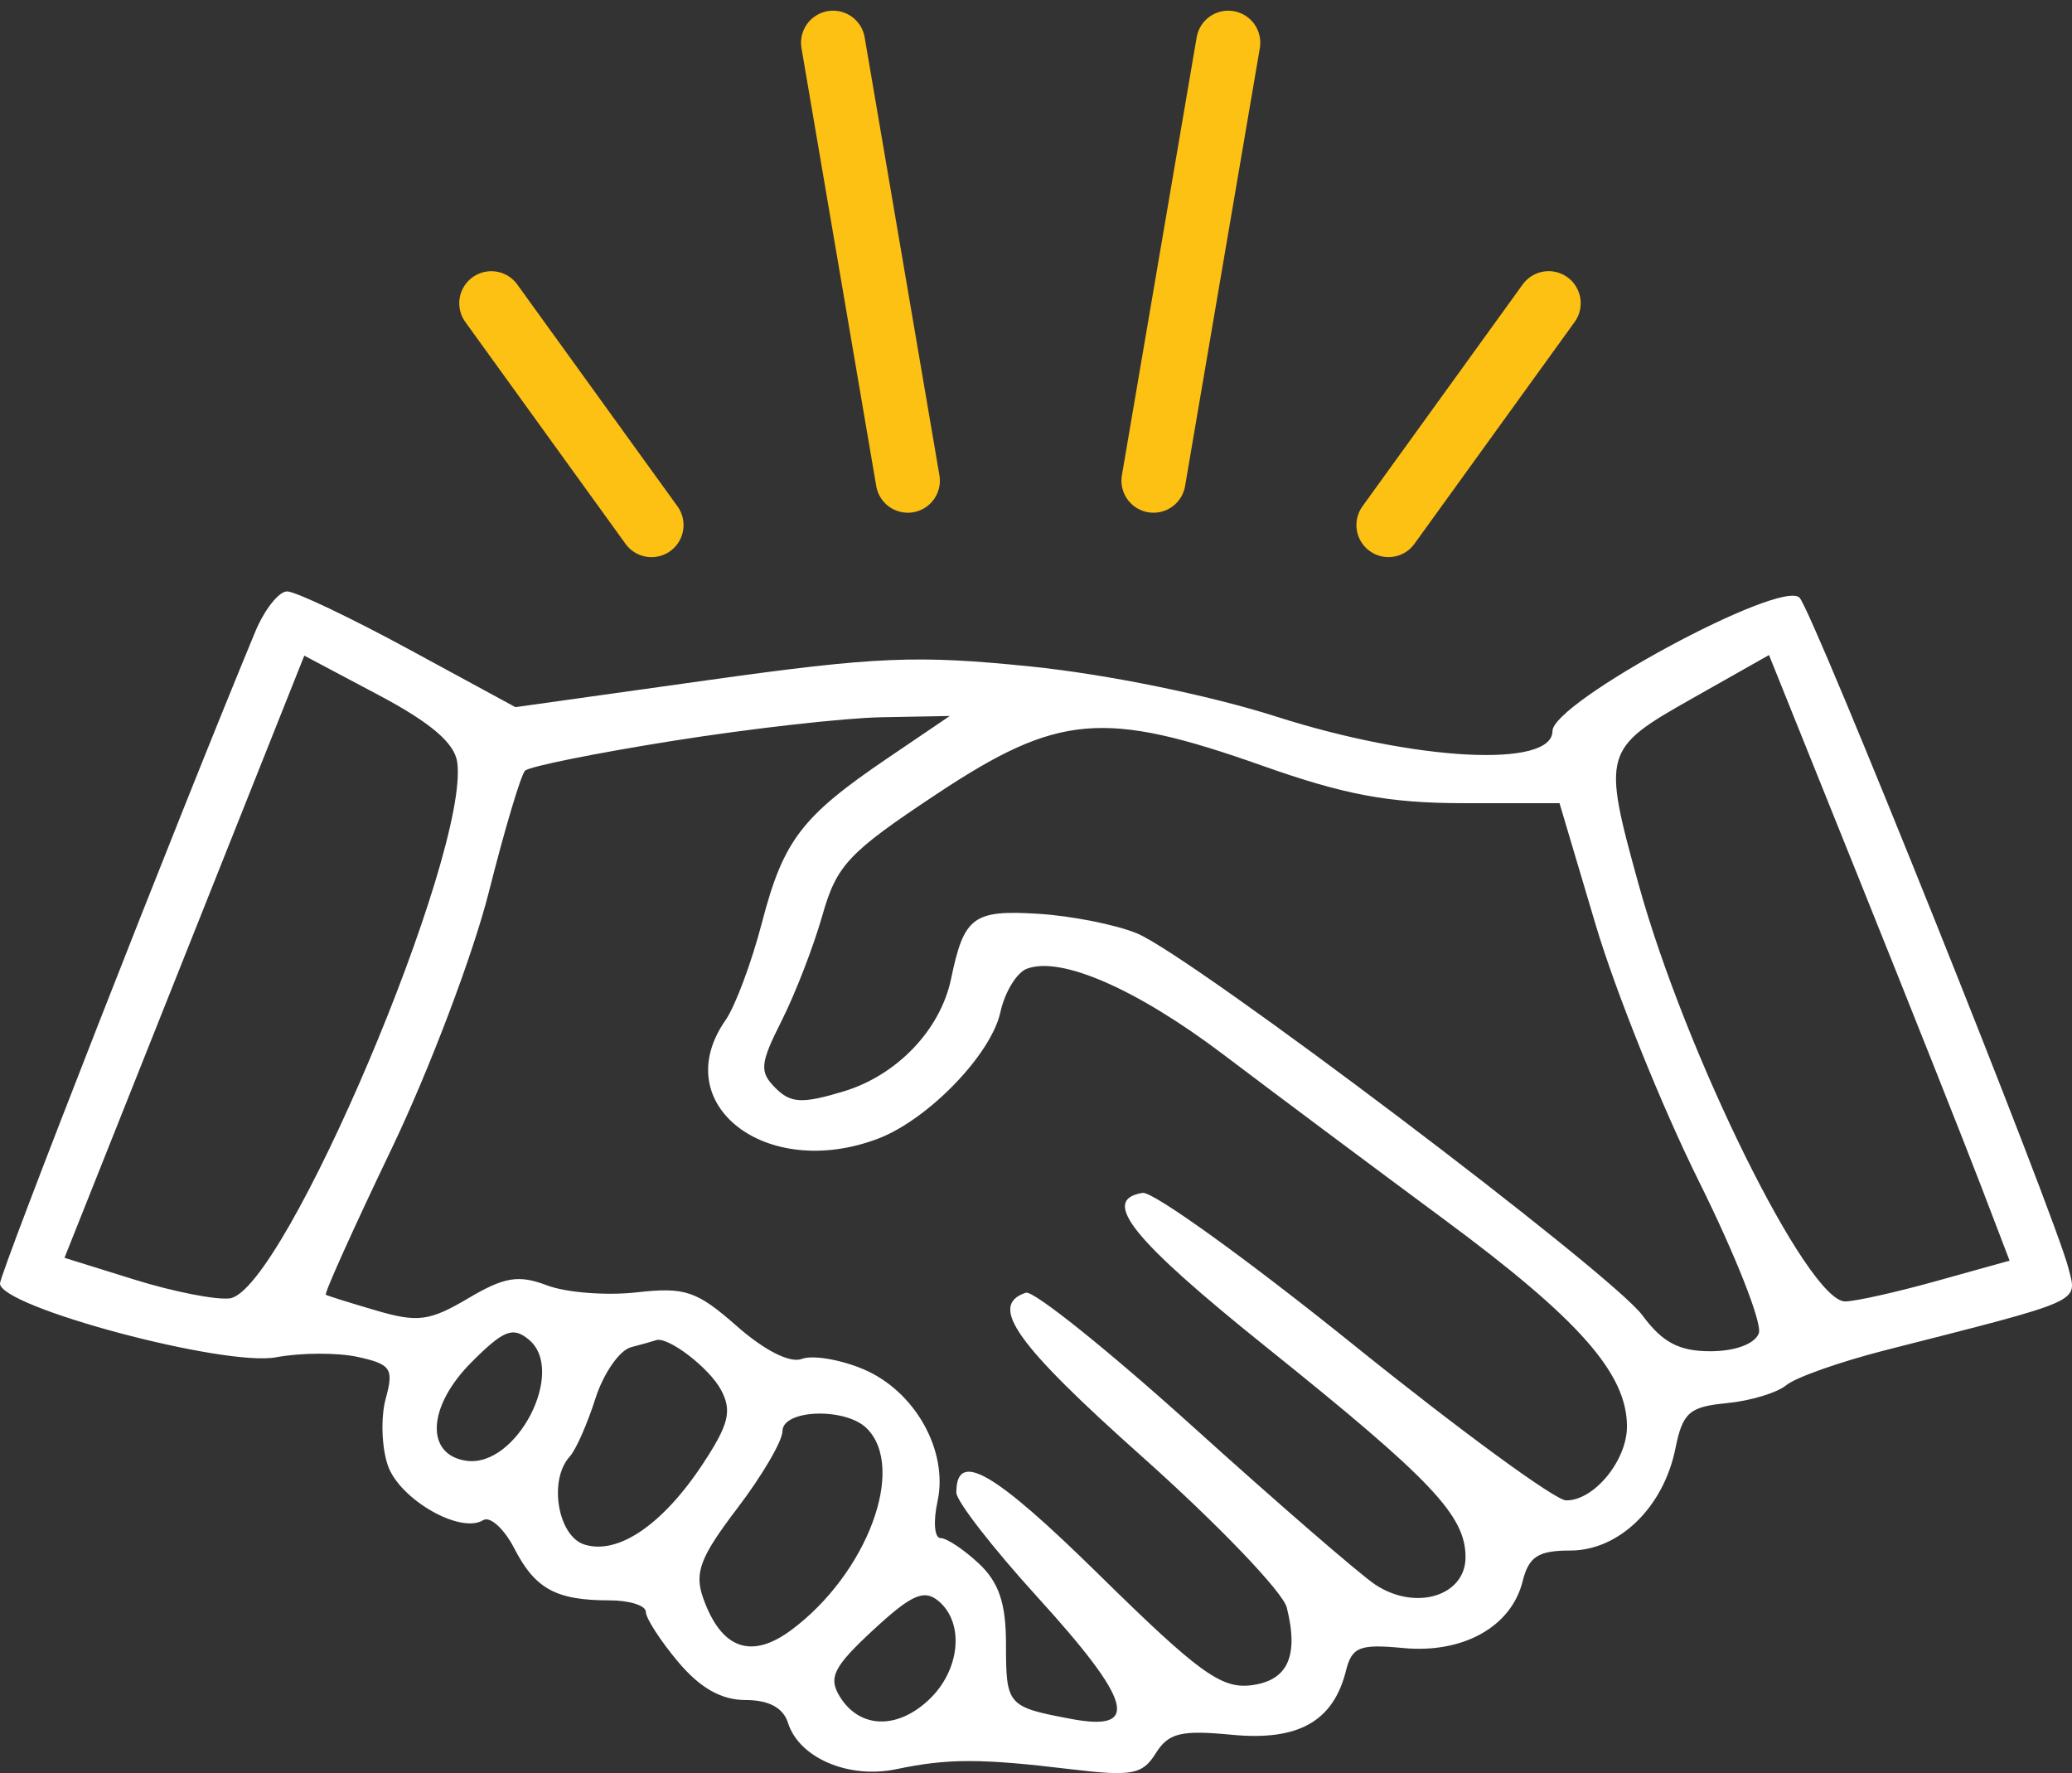 <svg width="97" height="83" viewBox="0 0 97 83" fill="none" xmlns="http://www.w3.org/2000/svg">
<rect x="0" y="0" width="97" height="83" fill="#333333" stroke="none"/>
<path fill-rule="evenodd" clip-rule="evenodd" d="M11.946 29.579C8.362 38.216 0 59.568 0 60.081C0 61.179 10.511 63.987 12.923 63.534C14.08 63.316 15.805 63.31 16.757 63.519C18.306 63.861 18.442 64.065 18.057 65.471C17.821 66.334 17.865 67.737 18.154 68.589C18.695 70.176 21.548 71.821 22.616 71.159C22.941 70.958 23.601 71.556 24.082 72.49C25.058 74.381 26.034 74.912 28.537 74.912C29.471 74.912 30.234 75.154 30.234 75.45C30.234 75.746 30.911 76.796 31.739 77.782C32.77 79.012 33.766 79.577 34.898 79.577C35.992 79.577 36.666 79.939 36.891 80.649C37.41 82.291 39.731 83.282 41.961 82.814C44.37 82.308 45.917 82.308 50.1 82.813C52.991 83.162 53.483 83.071 54.107 82.07C54.699 81.119 55.289 80.975 57.659 81.203C60.775 81.504 62.415 80.585 63.011 78.205C63.29 77.091 63.65 76.948 65.687 77.143C68.486 77.411 70.747 76.152 71.278 74.03C71.571 72.861 72.004 72.58 73.512 72.58C75.794 72.58 77.876 70.561 78.433 67.807C78.774 66.121 79.081 65.85 80.836 65.681C81.943 65.575 83.201 65.194 83.632 64.835C84.064 64.476 86.158 63.738 88.286 63.196C97.616 60.818 97.24 60.985 96.841 59.388C96.22 56.908 84.865 28.593 84.243 27.976C83.36 27.099 72.678 32.869 72.678 34.222C72.678 35.964 66.27 35.627 59.748 33.543C56.617 32.542 51.808 31.561 48.258 31.199C42.923 30.654 41.016 30.735 33.141 31.838L24.129 33.101L19.139 30.392C16.395 28.903 13.83 27.684 13.441 27.684C13.051 27.684 12.378 28.536 11.946 29.579ZM8.632 44.784L3.019 58.878L6.306 59.901C8.114 60.464 10.117 60.858 10.756 60.776C13.298 60.45 22.006 39.918 21.404 35.671C21.277 34.78 20.158 33.825 17.733 32.54L14.245 30.69L8.632 44.784ZM79.201 32.705C75.052 35.05 75.002 35.222 76.711 41.398C78.912 49.358 84.638 60.919 86.378 60.919C86.847 60.919 88.772 60.489 90.655 59.964L94.078 59.01L92.714 55.445C91.964 53.485 89.43 47.107 87.083 41.271L82.816 30.662L79.201 32.705ZM31.507 34.678C27.89 35.253 24.773 35.881 24.58 36.075C24.387 36.268 23.625 38.822 22.887 41.749C22.149 44.677 20.096 50.096 18.323 53.792C16.551 57.489 15.169 60.555 15.254 60.607C15.338 60.658 16.407 60.992 17.627 61.349C19.553 61.914 20.119 61.838 21.914 60.776C23.614 59.77 24.274 59.661 25.612 60.168C26.508 60.508 28.395 60.654 29.807 60.495C32.074 60.239 32.618 60.423 34.502 62.081C35.792 63.218 36.989 63.82 37.536 63.61C38.033 63.419 39.323 63.633 40.403 64.085C42.832 65.103 44.409 67.911 43.888 70.29C43.682 71.229 43.747 71.997 44.032 71.997C44.317 71.997 45.123 72.532 45.822 73.186C46.76 74.061 47.095 75.051 47.095 76.941C47.095 79.834 47.151 79.898 50.152 80.463C53.41 81.076 53.007 79.635 48.549 74.738C46.47 72.454 44.77 70.262 44.77 69.867C44.77 67.853 46.521 68.863 51.466 73.725C56.069 78.252 57.16 79.049 58.538 78.89C60.279 78.689 60.815 77.543 60.241 75.25C60.059 74.524 57.017 71.351 53.48 68.197C47.541 62.901 46.261 61.099 48.026 60.51C48.377 60.393 51.909 63.226 55.875 66.808C59.84 70.388 63.671 73.705 64.388 74.179C66.27 75.422 68.608 74.709 68.608 72.893C68.608 70.94 67.032 69.276 59.305 63.077C52.978 58 51.499 56.158 53.491 55.838C53.971 55.761 58.419 58.965 63.375 62.958C68.332 66.951 72.805 70.224 73.314 70.232C74.615 70.253 76.166 68.371 76.166 66.772C76.166 64.294 73.924 61.754 67.624 57.094C64.181 54.547 59.541 51.081 57.311 49.391C53.229 46.298 49.658 44.736 48.066 45.349C47.592 45.531 47.037 46.445 46.833 47.38C46.398 49.365 43.444 52.416 41.098 53.303C35.855 55.286 31.222 51.682 33.965 47.755C34.418 47.106 35.184 45.055 35.668 43.197C36.674 39.333 37.523 38.222 41.564 35.481L44.463 33.515L41.273 33.574C39.519 33.607 35.124 34.103 31.507 34.678ZM43.865 37.159C39.72 39.906 39.17 40.489 38.501 42.844C38.091 44.287 37.236 46.502 36.599 47.766C35.577 49.794 35.542 50.166 36.301 50.927C37.017 51.645 37.548 51.673 39.48 51.092C41.993 50.337 44.029 48.205 44.526 45.81C45.128 42.909 45.56 42.586 48.598 42.774C50.169 42.87 52.258 43.286 53.24 43.697C55.839 44.786 75.434 59.595 76.891 61.572C77.826 62.839 78.606 63.251 80.073 63.251C81.224 63.251 82.147 62.91 82.337 62.415C82.513 61.956 81.246 58.742 79.522 55.273C77.799 51.804 75.628 46.407 74.698 43.281L73.008 37.596H68.529C65.037 37.596 62.959 37.21 59.108 35.847C51.682 33.219 49.53 33.404 43.865 37.159ZM22.067 63.771C20.007 65.837 19.893 68.1 21.835 68.378C24.183 68.715 26.526 64.178 24.762 62.711C24.01 62.085 23.58 62.255 22.067 63.771ZM29.54 63.063C28.999 63.206 28.248 64.291 27.871 65.473C27.494 66.656 26.956 67.873 26.675 68.178C25.671 69.266 26.106 71.899 27.355 72.298C28.927 72.798 31.021 71.375 32.898 68.532C34.122 66.676 34.278 66.042 33.755 65.061C33.201 64.023 31.252 62.535 30.708 62.735C30.607 62.773 30.082 62.92 29.54 63.063ZM36.63 66.996C36.63 67.452 35.68 69.074 34.519 70.599C32.773 72.893 32.497 73.62 32.92 74.81C33.766 77.189 35.167 77.694 37.045 76.3C40.585 73.669 42.439 68.727 40.583 66.866C39.59 65.87 36.63 65.967 36.63 66.996ZM40.881 76.297C39.03 78.01 38.77 78.521 39.305 79.4C40.223 80.906 41.97 80.981 43.472 79.577C44.949 78.198 45.17 75.972 43.934 74.942C43.258 74.38 42.671 74.641 40.881 76.297Z" fill="white"/>
<path d="M39 2L42.5 22.5" stroke="#FDC114" stroke-width="3" stroke-linecap="round"/>
<path d="M54 22.5L57.5 2" stroke="#FDC114" stroke-width="3" stroke-linecap="round"/>
<path d="M23 14.195L30.5 24.58" stroke="#FDC114" stroke-width="3" stroke-linecap="round"/>
<path d="M65 24.578L72.5 14.193" stroke="#FDC114" stroke-width="3" stroke-linecap="round"/>
</svg>
